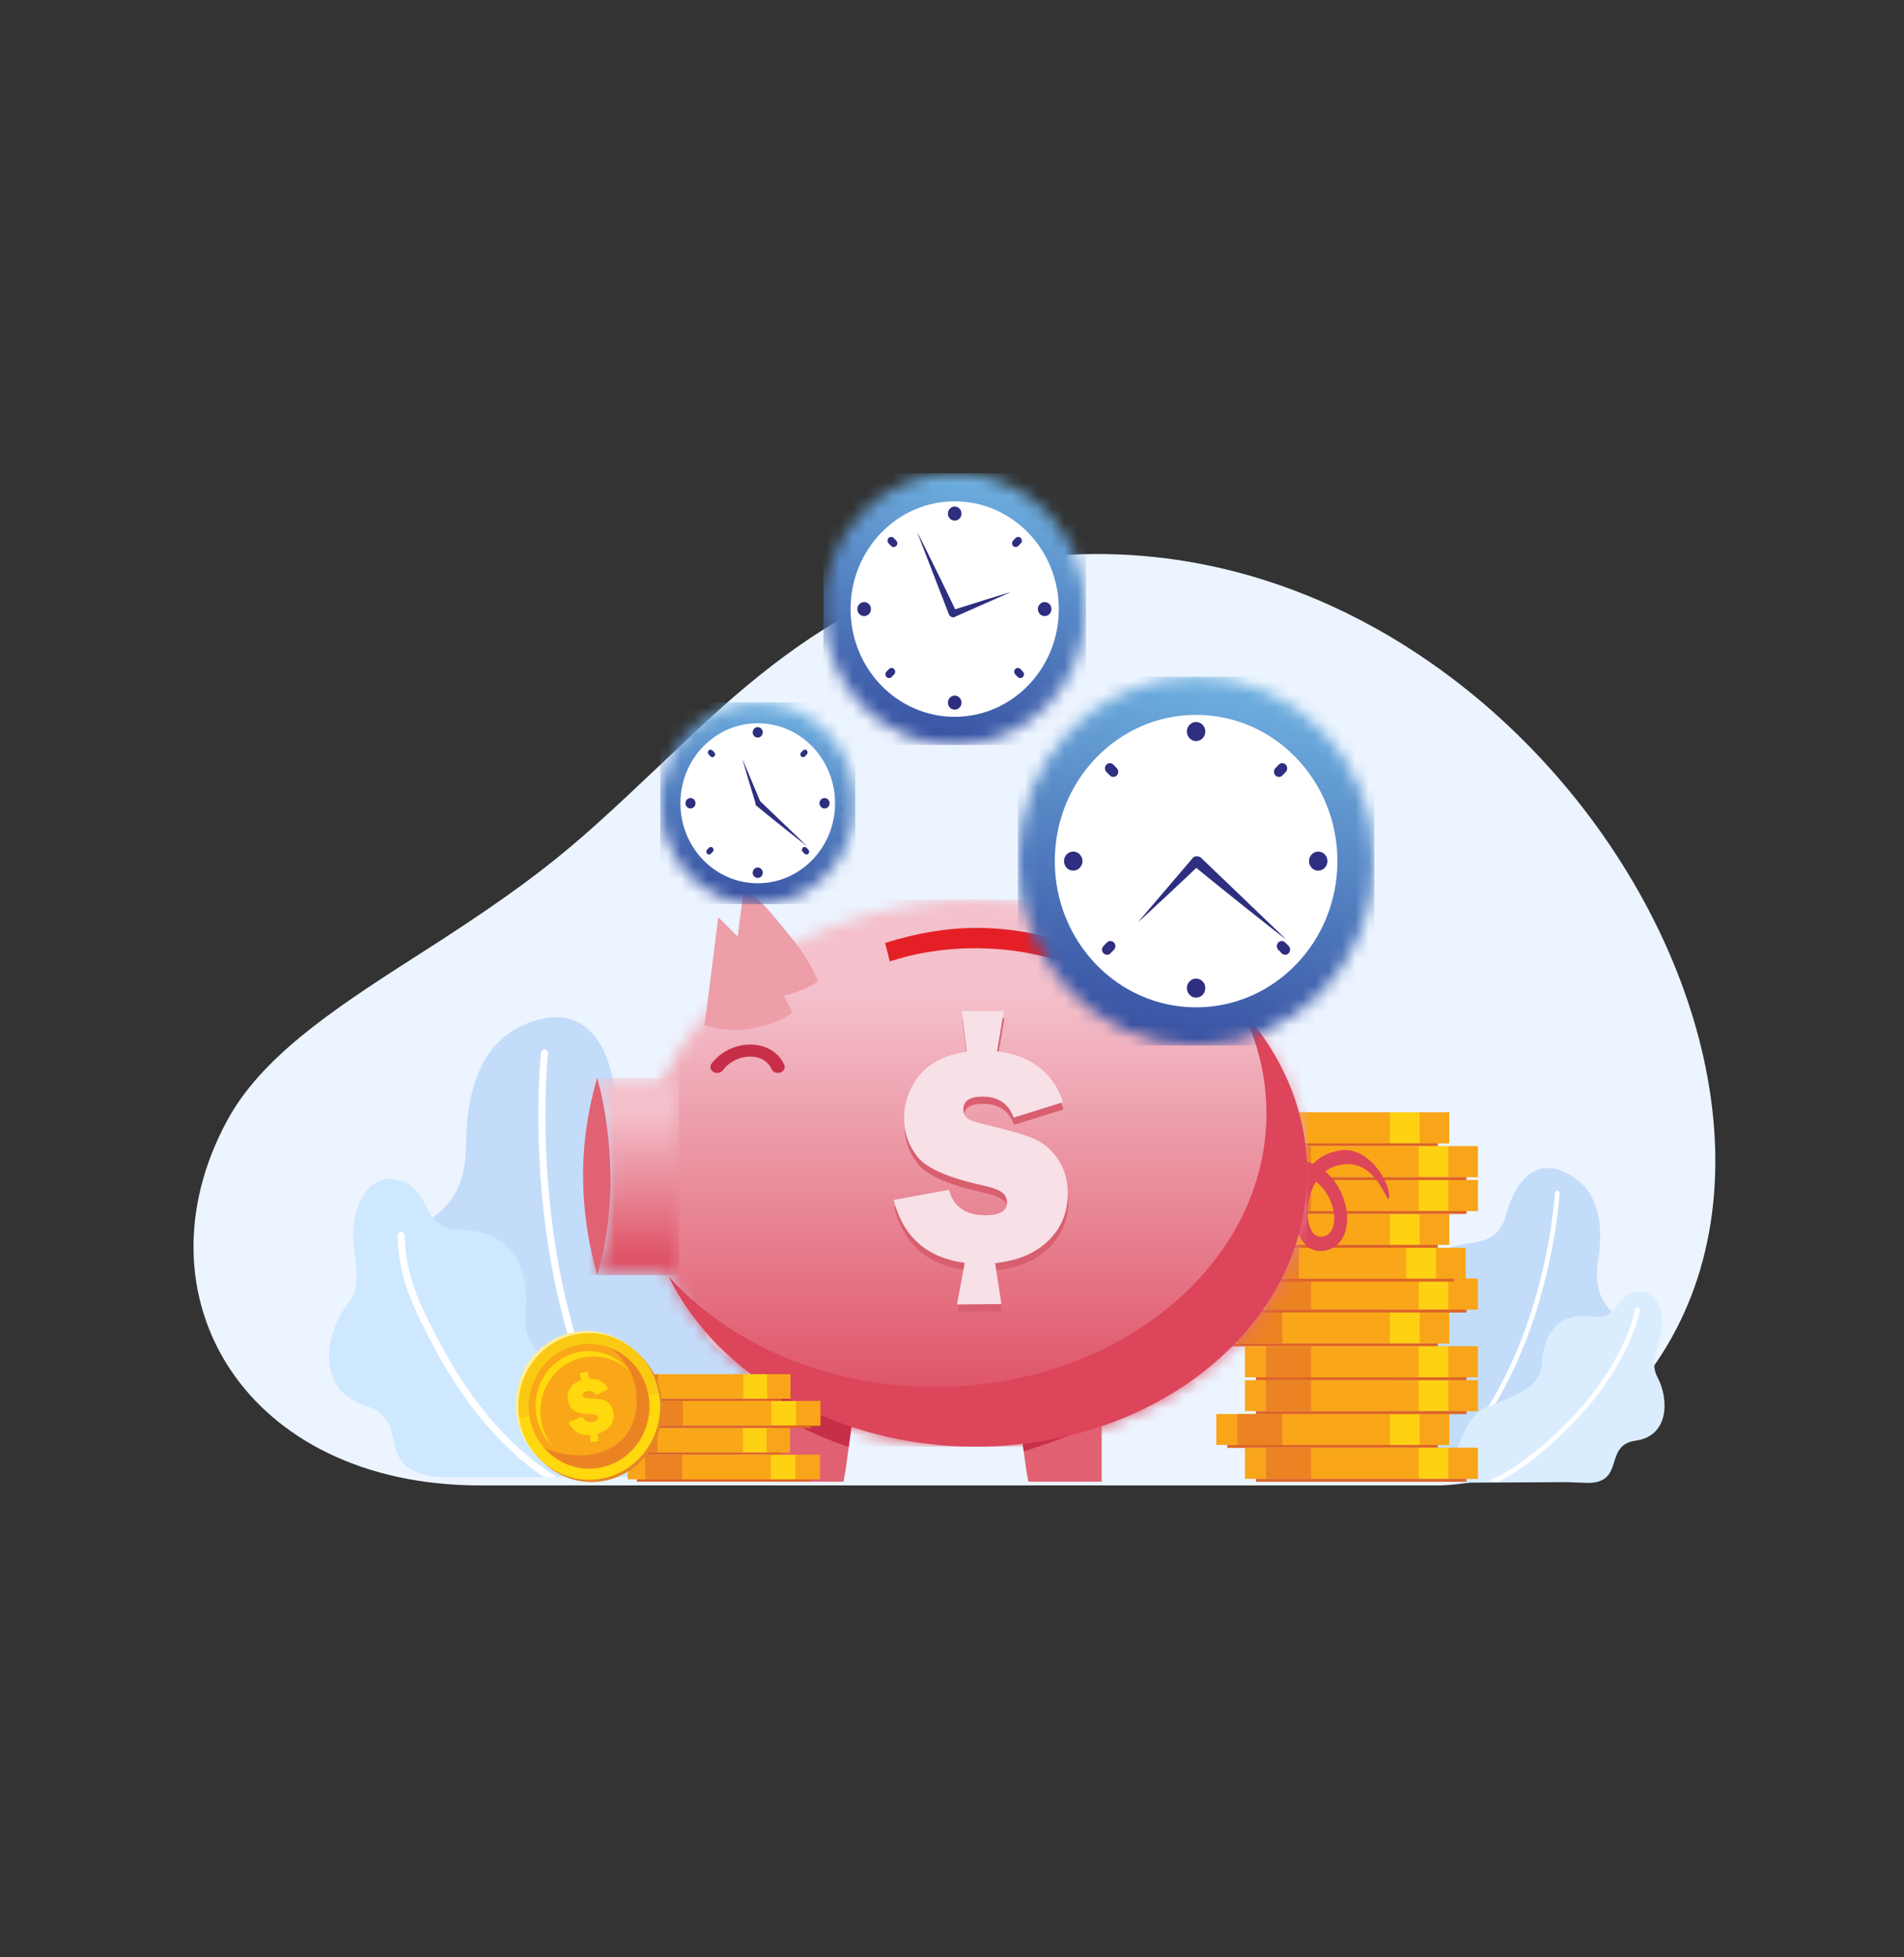 <svg width="144" height="148" viewBox="0 0 144 148" fill="none" xmlns="http://www.w3.org/2000/svg">
<rect x="0" y="0" width="144" height="148" fill="#333333" stroke="none"/>
<path fill-rule="evenodd" clip-rule="evenodd" d="M68.784 44.371C62.954 46.421 57.412 50.808 53.047 54.899C43.956 63.418 42.6 65.209 31.385 72.361C24.849 76.529 19.696 80.054 17.157 84.769C10.024 98.013 18.52 112.318 36.321 112.318H108.684C108.684 112.318 117.196 112.5 123.407 105.421C144.461 81.428 109.542 30.045 68.784 44.371Z" fill="#ECF4FF"/>
<path d="M106.55 109.505C106.55 109.505 103.627 107.456 104.477 105.229C105.327 103.001 107.865 103.698 107.816 101.814C107.767 99.928 106.543 96.79 108.529 95.014C110.514 93.237 113.047 94.958 113.918 91.814C114.619 89.28 116.074 87.654 118.221 88.584C120.209 89.445 121.478 91.374 120.868 95.323C120.218 99.527 123.271 98.851 122.797 101.949C122.32 105.07 119.921 104.647 118.641 106.571C118.037 107.48 118.619 111.151 115.133 111.018L106.55 109.505Z" fill="#C3DCFA"/>
<path d="M117.599 90.203C117.598 90.203 117.595 90.275 117.585 90.414C117.552 90.834 117.46 91.853 117.229 93.257C116.554 97.362 114.694 104.749 109.758 110.038C109.75 110.048 109.742 110.057 109.736 110.068L110.15 110.141C115.061 104.771 116.9 97.42 117.576 93.317C117.886 91.429 117.95 90.228 117.95 90.222C117.955 90.122 117.881 90.037 117.784 90.031C117.687 90.025 117.605 90.102 117.599 90.203Z" fill="white"/>
<path fill-rule="evenodd" clip-rule="evenodd" d="M109.588 112.115C109.588 112.115 110.329 107.237 112.39 106.407C114.451 105.576 116.51 105.009 116.61 103.103C116.711 101.196 117.584 99.08 120.587 99.567C122.444 99.867 122.081 97.724 124.029 97.653C125.213 97.61 125.765 98.978 125.711 100.217C125.65 101.628 124.671 102.852 125.352 104.13C126.237 105.786 126.247 108.586 123.701 108.933C121.154 109.281 123.082 112.346 119.731 112.115L118.556 112.069L109.588 112.115Z" fill="#DAEDFF"/>
<path d="M123.681 98.985C123.319 100.79 122.115 103.238 120.377 105.468C118.64 107.701 115.193 110.906 112.715 111.895C112.678 111.91 112.648 111.936 112.63 111.967L113.223 112.072C115.63 111.003 118.972 107.852 120.65 105.696C122.417 103.425 123.641 100.95 124.025 99.06C124.043 98.962 123.983 98.865 123.888 98.845C123.842 98.835 123.795 98.845 123.756 98.871C123.718 98.897 123.691 98.938 123.681 98.985Z" fill="white"/>
<path d="M53.308 111.683C53.308 111.683 58.222 109.37 57.492 105.79C56.763 102.207 52.767 102.585 53.308 99.756C53.848 96.928 56.472 92.525 53.92 89.32C51.369 86.115 47.126 88.037 46.594 83.066C46.165 79.062 44.376 76.225 40.91 77.057C37.701 77.827 35.308 80.396 35.249 86.509C35.185 93.017 30.755 91.188 30.7 95.982C30.644 100.812 34.362 100.812 35.815 104.051C36.501 105.581 34.712 110.959 39.998 111.683H53.308Z" fill="#C3DCFA"/>
<path d="M41.448 79.661C41.448 79.662 41.435 79.77 41.416 79.984C41.361 80.624 41.248 82.185 41.248 84.362C41.246 90.728 42.218 102.354 48.343 111.635C48.353 111.65 48.362 111.668 48.369 111.684H47.727C41.659 102.288 40.714 90.723 40.711 84.362C40.711 81.434 40.913 79.607 40.914 79.598C40.931 79.445 41.063 79.337 41.211 79.353C41.282 79.362 41.347 79.399 41.391 79.457C41.435 79.514 41.456 79.588 41.448 79.661Z" fill="white"/>
<path fill-rule="evenodd" clip-rule="evenodd" d="M47.403 111.683C47.403 111.683 48.176 107.263 45.275 105.464C42.376 103.664 39.413 102.264 39.736 99.364C40.057 96.464 39.266 93.041 34.619 92.977C31.747 92.938 32.826 89.805 29.907 89.181C28.133 88.801 26.963 90.717 26.737 92.597C26.479 94.74 27.651 96.845 26.306 98.591C24.561 100.852 23.853 105.067 27.603 106.267C31.353 107.467 28.011 111.139 33.118 111.683H47.403V111.683Z" fill="#CEE8FF"/>
<path d="M30.599 93.417C30.697 96.232 31.408 98.106 33.474 101.928C35.537 105.756 38.458 109.403 41.947 111.553C41.998 111.584 42.036 111.631 42.058 111.684H41.136C37.775 109.434 34.999 105.894 33.007 102.2C30.909 98.309 30.171 96.389 30.064 93.438C30.061 93.364 30.087 93.292 30.136 93.238C30.184 93.184 30.252 93.152 30.323 93.15C30.394 93.147 30.463 93.174 30.514 93.224C30.566 93.274 30.596 93.344 30.599 93.417Z" fill="white"/>
<path fill-rule="evenodd" clip-rule="evenodd" d="M91.987 106.92H109.6V109.257H91.987V106.92Z" fill="#F9A51A"/>
<path fill-rule="evenodd" clip-rule="evenodd" d="M107.368 106.92H109.6V109.257H107.368V106.92Z" fill="#F9A51A"/>
<path fill-rule="evenodd" clip-rule="evenodd" d="M105.11 106.92H107.369V109.257H105.11V106.92Z" fill="#FFD113"/>
<path fill-rule="evenodd" clip-rule="evenodd" d="M96.989 106.92H105.11V109.257H96.989V106.92Z" fill="#F9A719"/>
<path fill-rule="evenodd" clip-rule="evenodd" d="M93.574 106.92H96.989V109.257H93.574V106.92Z" fill="#EB8323"/>
<path fill-rule="evenodd" clip-rule="evenodd" d="M92.822 109.257H108.74V109.48H92.822V109.257Z" fill="#DE6426"/>
<path fill-rule="evenodd" clip-rule="evenodd" d="M94.156 109.48H111.769V111.817H94.156V109.48Z" fill="#F9A51A"/>
<path fill-rule="evenodd" clip-rule="evenodd" d="M109.536 109.48H111.769V111.817H109.536V109.48Z" fill="#F9A51A"/>
<path fill-rule="evenodd" clip-rule="evenodd" d="M107.278 109.48H109.536V111.817H107.278V109.48Z" fill="#FFD113"/>
<path fill-rule="evenodd" clip-rule="evenodd" d="M99.158 109.48H107.279V111.817H99.158V109.48Z" fill="#F9A719"/>
<path fill-rule="evenodd" clip-rule="evenodd" d="M95.742 109.48H99.157V111.817H95.742V109.48Z" fill="#EB8323"/>
<path fill-rule="evenodd" clip-rule="evenodd" d="M94.99 111.817H110.908V112.039H94.99V111.817Z" fill="#DE6426"/>
<path fill-rule="evenodd" clip-rule="evenodd" d="M94.156 104.362H111.769V106.698H94.156V104.362Z" fill="#F9A51A"/>
<path fill-rule="evenodd" clip-rule="evenodd" d="M109.536 104.362H111.769V106.698H109.536V104.362Z" fill="#F9A51A"/>
<path fill-rule="evenodd" clip-rule="evenodd" d="M107.278 104.362H109.536V106.698H107.278V104.362Z" fill="#FFD113"/>
<path fill-rule="evenodd" clip-rule="evenodd" d="M99.158 104.362H107.279V106.698H99.158V104.362Z" fill="#F9A719"/>
<path fill-rule="evenodd" clip-rule="evenodd" d="M95.742 104.362H99.157V106.698H95.742V104.362Z" fill="#EB8323"/>
<path fill-rule="evenodd" clip-rule="evenodd" d="M94.99 106.698H110.908V106.921H94.99V106.698Z" fill="#DE6426"/>
<path fill-rule="evenodd" clip-rule="evenodd" d="M91.987 99.243H109.6V101.579H91.987V99.243Z" fill="#F9A51A"/>
<path fill-rule="evenodd" clip-rule="evenodd" d="M107.368 99.243H109.6V101.579H107.368V99.243Z" fill="#F9A51A"/>
<path fill-rule="evenodd" clip-rule="evenodd" d="M105.11 99.243H107.369V101.579H105.11V99.243Z" fill="#FFD113"/>
<path fill-rule="evenodd" clip-rule="evenodd" d="M96.989 99.243H105.11V101.579H96.989V99.243Z" fill="#F9A719"/>
<path fill-rule="evenodd" clip-rule="evenodd" d="M93.574 99.243H96.989V101.579H93.574V99.243Z" fill="#EB8323"/>
<path fill-rule="evenodd" clip-rule="evenodd" d="M92.822 101.579H108.74V101.802H92.822V101.579Z" fill="#DE6426"/>
<path fill-rule="evenodd" clip-rule="evenodd" d="M94.156 101.802H111.769V104.14H94.156V101.802Z" fill="#F9A51A"/>
<path fill-rule="evenodd" clip-rule="evenodd" d="M109.536 101.802H111.769V104.14H109.536V101.802Z" fill="#F9A51A"/>
<path fill-rule="evenodd" clip-rule="evenodd" d="M107.278 101.802H109.536V104.14H107.278V101.802Z" fill="#FFD113"/>
<path fill-rule="evenodd" clip-rule="evenodd" d="M99.158 101.802H107.279V104.14H99.158V101.802Z" fill="#F9A719"/>
<path fill-rule="evenodd" clip-rule="evenodd" d="M95.742 101.802H99.157V104.14H95.742V101.802Z" fill="#EB8323"/>
<path fill-rule="evenodd" clip-rule="evenodd" d="M94.99 104.14H110.908V104.362H94.99V104.14Z" fill="#DE6426"/>
<path fill-rule="evenodd" clip-rule="evenodd" d="M94.156 96.684H111.769V99.022H94.156V96.684Z" fill="#F9A51A"/>
<path fill-rule="evenodd" clip-rule="evenodd" d="M109.536 96.684H111.769V99.022H109.536V96.684Z" fill="#F9A51A"/>
<path fill-rule="evenodd" clip-rule="evenodd" d="M107.278 96.684H109.536V99.022H107.278V96.684Z" fill="#FFD113"/>
<path fill-rule="evenodd" clip-rule="evenodd" d="M99.158 96.684H107.279V99.022H99.158V96.684Z" fill="#F9A719"/>
<path fill-rule="evenodd" clip-rule="evenodd" d="M95.742 96.684H99.157V99.022H95.742V96.684Z" fill="#EB8323"/>
<path fill-rule="evenodd" clip-rule="evenodd" d="M94.99 99.021H110.908V99.243H94.99V99.021Z" fill="#DE6426"/>
<path fill-rule="evenodd" clip-rule="evenodd" d="M91.987 91.789H109.6V94.124H91.987V91.789Z" fill="#F9A51A"/>
<path fill-rule="evenodd" clip-rule="evenodd" d="M107.368 91.789H109.6V94.124H107.368V91.789Z" fill="#F9A51A"/>
<path fill-rule="evenodd" clip-rule="evenodd" d="M105.11 91.789H107.369V94.124H105.11V91.789Z" fill="#FFD113"/>
<path fill-rule="evenodd" clip-rule="evenodd" d="M96.989 91.789H105.11V94.124H96.989V91.789Z" fill="#F9A719"/>
<path fill-rule="evenodd" clip-rule="evenodd" d="M93.574 91.789H96.989V94.124H93.574V91.789Z" fill="#EB8323"/>
<path fill-rule="evenodd" clip-rule="evenodd" d="M92.822 94.124H108.74V94.348H92.822V94.124Z" fill="#DE6426"/>
<path fill-rule="evenodd" clip-rule="evenodd" d="M93.225 94.348H110.837V96.684H93.225V94.348Z" fill="#F9A51A"/>
<path fill-rule="evenodd" clip-rule="evenodd" d="M108.606 94.348H110.838V96.684H108.606V94.348Z" fill="#F9A51A"/>
<path fill-rule="evenodd" clip-rule="evenodd" d="M106.348 94.348H108.606V96.684H106.348V94.348Z" fill="#FFD113"/>
<path fill-rule="evenodd" clip-rule="evenodd" d="M98.227 94.348H106.348V96.684H98.227V94.348Z" fill="#F9A719"/>
<path fill-rule="evenodd" clip-rule="evenodd" d="M94.812 94.348H98.228V96.684H94.812V94.348Z" fill="#EB8323"/>
<path fill-rule="evenodd" clip-rule="evenodd" d="M94.06 96.684H109.978V96.908H94.06V96.684Z" fill="#DE6426"/>
<path fill-rule="evenodd" clip-rule="evenodd" d="M94.156 89.229H111.769V91.566H94.156V89.229Z" fill="#F9A51A"/>
<path fill-rule="evenodd" clip-rule="evenodd" d="M109.536 89.229H111.769V91.566H109.536V89.229Z" fill="#F9A51A"/>
<path fill-rule="evenodd" clip-rule="evenodd" d="M107.278 89.229H109.536V91.566H107.278V89.229Z" fill="#FFD113"/>
<path fill-rule="evenodd" clip-rule="evenodd" d="M99.158 89.229H107.279V91.566H99.158V89.229Z" fill="#F9A719"/>
<path fill-rule="evenodd" clip-rule="evenodd" d="M95.742 89.229H99.157V91.566H95.742V89.229Z" fill="#EB8323"/>
<path fill-rule="evenodd" clip-rule="evenodd" d="M94.99 91.566H110.908V91.789H94.99V91.566Z" fill="#DE6426"/>
<path fill-rule="evenodd" clip-rule="evenodd" d="M91.987 84.11H109.6V86.447H91.987V84.11Z" fill="#F9A51A"/>
<path fill-rule="evenodd" clip-rule="evenodd" d="M107.368 84.11H109.6V86.447H107.368V84.11Z" fill="#F9A51A"/>
<path fill-rule="evenodd" clip-rule="evenodd" d="M105.11 84.11H107.369V86.447H105.11V84.11Z" fill="#FFD113"/>
<path fill-rule="evenodd" clip-rule="evenodd" d="M96.989 84.11H105.11V86.447H96.989V84.11Z" fill="#F9A719"/>
<path fill-rule="evenodd" clip-rule="evenodd" d="M93.574 84.11H96.989V86.447H93.574V84.11Z" fill="#EB8323"/>
<path fill-rule="evenodd" clip-rule="evenodd" d="M92.822 86.447H108.74V86.67H92.822V86.447Z" fill="#DE6426"/>
<path fill-rule="evenodd" clip-rule="evenodd" d="M94.156 86.67H111.769V89.006H94.156V86.67Z" fill="#F9A51A"/>
<path fill-rule="evenodd" clip-rule="evenodd" d="M109.536 86.67H111.769V89.006H109.536V86.67Z" fill="#F9A51A"/>
<path fill-rule="evenodd" clip-rule="evenodd" d="M107.278 86.67H109.536V89.006H107.278V86.67Z" fill="#FFD113"/>
<path fill-rule="evenodd" clip-rule="evenodd" d="M99.158 86.67H107.279V89.006H99.158V86.67Z" fill="#F9A719"/>
<path fill-rule="evenodd" clip-rule="evenodd" d="M95.742 86.67H99.157V89.006H95.742V86.67Z" fill="#EB8323"/>
<path fill-rule="evenodd" clip-rule="evenodd" d="M94.99 89.006H110.908V89.229H94.99V89.006Z" fill="#DE6426"/>
<path d="M100.556 90.654C100.324 90.155 99.978 89.691 99.532 89.349C99.252 89.793 99.068 90.308 98.972 90.827C98.894 91.256 98.875 91.682 98.914 92.067C98.952 92.437 99.041 92.768 99.177 93.023C99.374 93.389 99.693 93.592 100.122 93.483C100.608 93.36 100.858 92.897 100.899 92.322H100.9C100.936 91.807 100.816 91.212 100.556 90.654ZM94.85 90C94.629 90.169 94.323 90.108 94.168 89.862C94.016 89.617 94.072 89.28 94.294 89.11C96.317 87.568 98.021 87.435 99.304 87.996C99.777 87.522 100.377 87.175 101.109 87.037C103.509 86.394 105.384 89.757 105.021 90.709C104.574 90.175 103.767 87.546 101.276 88.103C100.895 88.173 100.536 88.334 100.226 88.572C100.744 89.005 101.147 89.564 101.426 90.162C101.768 90.896 101.924 91.697 101.873 92.405V92.407H101.875C101.802 93.444 101.308 94.29 100.341 94.534C99.425 94.765 98.748 94.34 98.336 93.571C98.127 93.183 97.995 92.706 97.943 92.188C97.892 91.687 97.913 91.144 98.011 90.611C98.12 90.014 98.326 89.419 98.628 88.889C97.653 88.605 96.382 88.832 94.85 90Z" fill="#DC455A"/>
<mask id="mask0_1_367" style="mask-type:luminance" maskUnits="userSpaceOnUse" x="48" y="68" width="51" height="42">
<path d="M65.267 108.164C64.416 107.91 63.577 107.616 62.752 107.283C55.237 104.241 49.838 98.188 48.864 91.032C48.76 90.266 48.704 89.489 48.704 88.7C48.704 82.141 52.406 76.295 58.179 72.505C59.538 71.613 61.013 70.835 62.581 70.188C64.668 69.327 66.92 68.698 69.289 68.345C70.747 68.127 72.249 68.013 73.783 68.013C75.861 68.013 77.879 68.223 79.81 68.615C83.299 69.326 86.5 70.637 89.243 72.41C89.646 72.671 90.039 72.943 90.422 73.223C90.953 73.613 91.465 74.019 91.954 74.443C92.546 74.956 93.106 75.495 93.632 76.056C93.922 76.365 94.201 76.682 94.47 77.005C94.585 77.144 94.699 77.284 94.811 77.425C94.85 77.475 94.89 77.524 94.928 77.574C95.118 77.818 95.301 78.067 95.478 78.319C95.576 78.458 95.671 78.599 95.766 78.74C95.891 78.927 96.014 79.117 96.133 79.309C96.24 79.483 96.345 79.66 96.448 79.837C96.556 80.025 96.66 80.215 96.761 80.407C96.828 80.533 96.894 80.659 96.957 80.786L96.971 80.812V80.813C97.047 80.966 97.122 81.119 97.193 81.273V81.274C97.312 81.529 97.426 81.786 97.533 82.046V82.047C97.573 82.145 97.612 82.245 97.651 82.345V82.346C97.773 82.658 97.887 82.975 97.991 83.293L98.004 83.333V83.334C98.03 83.415 98.056 83.496 98.082 83.576V83.577C98.137 83.757 98.189 83.937 98.238 84.118V84.12H98.239C98.306 84.362 98.366 84.606 98.422 84.851C98.445 84.949 98.466 85.049 98.487 85.148V85.15C98.51 85.258 98.532 85.365 98.553 85.474V85.475C98.586 85.65 98.617 85.825 98.645 86.002V86.004L98.657 86.082V86.085C98.662 86.116 98.666 86.147 98.67 86.177V86.18H98.671L98.683 86.272V86.275H98.684C98.703 86.406 98.721 86.537 98.737 86.668C98.742 86.708 98.745 86.749 98.75 86.79C98.754 86.83 98.758 86.871 98.763 86.911V86.912C98.768 86.952 98.773 86.993 98.776 87.033V87.034C98.786 87.136 98.794 87.24 98.802 87.344V87.345C98.812 87.469 98.821 87.593 98.828 87.718V87.725C98.833 87.817 98.838 87.909 98.841 88.002V88.01C98.848 88.182 98.852 88.355 98.853 88.529V88.552C98.854 88.602 98.856 88.65 98.856 88.7C98.856 88.746 98.854 88.791 98.854 88.837H98.853V88.871C98.852 89.045 98.848 89.219 98.841 89.393V89.397C98.838 89.49 98.833 89.584 98.828 89.678V89.682L98.816 89.881V89.886C98.794 90.207 98.763 90.526 98.724 90.843V90.846L98.711 90.938V90.94L98.699 91.033V91.035L98.686 91.128V91.129L98.673 91.223V91.224L98.661 91.318V91.319C98.645 91.423 98.626 91.526 98.609 91.629V91.63C98.595 91.707 98.583 91.784 98.569 91.86V91.861C98.549 91.97 98.526 92.078 98.504 92.186V92.188C98.412 92.635 98.303 93.077 98.177 93.514C98.16 93.573 98.142 93.632 98.125 93.69V93.691C98.099 93.776 98.073 93.862 98.046 93.948V93.949C98.042 93.962 98.038 93.975 98.033 93.989C97.987 94.134 97.939 94.279 97.889 94.422C97.876 94.459 97.863 94.495 97.85 94.531V94.532C97.838 94.568 97.824 94.604 97.812 94.64V94.641C97.777 94.736 97.743 94.831 97.707 94.925V94.925C97.661 95.047 97.613 95.169 97.563 95.291V95.292C97.504 95.437 97.443 95.581 97.38 95.725L97.314 95.874C97.147 96.245 96.968 96.611 96.777 96.971C96.688 97.139 96.596 97.306 96.502 97.473C96.396 97.659 96.288 97.844 96.175 98.028C96.136 98.092 96.097 98.154 96.057 98.218C96.049 98.232 96.039 98.245 96.031 98.259V98.26C95.703 98.779 95.348 99.285 94.97 99.777C94.854 99.928 94.737 100.077 94.616 100.224C94.472 100.402 94.323 100.578 94.171 100.752C93.882 101.085 93.579 101.41 93.267 101.728C92.59 102.415 91.873 103.058 91.119 103.653C86.615 107.208 80.51 109.39 73.786 109.39C70.793 109.388 67.926 108.955 65.267 108.164Z" fill="white"/>
</mask>
<g mask="url(#mask0_1_367)">
<path d="M48.704 68.013H98.861V109.389H48.704V68.013Z" fill="url(#paint0_linear_1_367)"/>
</g>
<path fill-rule="evenodd" clip-rule="evenodd" d="M81.055 71.373C76.017 69.73 71.671 69.815 66.946 71.299L67.294 72.688C67.477 72.638 68.528 72.331 68.714 72.287C72.13 71.47 75.803 71.501 79.205 72.383C79.333 72.416 80.577 72.727 80.704 72.764L81.055 71.373Z" fill="#E41F26"/>
<path fill-rule="evenodd" clip-rule="evenodd" d="M83.318 112.033V103.233L82.869 103.998C81.356 105.116 79.337 106.381 77.085 107.21L77.595 111.011L77.776 112.034H83.318V112.033Z" fill="#E16071"/>
<path fill-rule="evenodd" clip-rule="evenodd" d="M83.318 107.46V103.763C83.178 103.828 83.036 103.893 82.894 103.955L82.869 103.998C81.356 105.116 79.337 106.381 77.085 107.21L77.425 109.751C79.568 109.035 81.486 108.399 83.318 107.46Z" fill="#C72F49"/>
<path fill-rule="evenodd" clip-rule="evenodd" d="M55.094 70.117L55.096 70.118C55.253 70.276 55.428 70.457 55.617 70.654C55.887 70.774 58.715 74.246 58.675 74.343C58.689 74.349 59.386 75.418 59.37 75.456C59.382 75.461 59.446 75.586 59.457 75.607L59.456 75.609L59.459 75.61C59.539 75.758 59.614 75.906 59.684 76.052L59.683 76.055L59.686 76.055L59.704 76.094L59.701 76.101L59.708 76.104C59.76 76.216 59.81 76.327 59.855 76.438C59.877 76.49 59.897 76.542 59.917 76.594C59.917 76.594 59.28 77.05 58.232 77.417H58.231C58.135 77.451 58.035 77.484 57.931 77.515H57.931V77.516C57.862 77.537 57.792 77.557 57.722 77.577L57.719 77.576L57.718 77.578C57.612 77.608 57.502 77.636 57.39 77.663L57.387 77.662L57.386 77.663C57.133 77.723 56.866 77.773 56.586 77.81L56.583 77.809L56.582 77.811C56.468 77.825 56.352 77.838 56.233 77.848H56.232L56.158 77.854L56.156 77.853L56.155 77.855L56.082 77.86L56.078 77.859V77.86L56.004 77.865L56.002 77.864V77.865C55.866 77.871 55.73 77.875 55.589 77.875L55.589 77.874L55.588 77.875C54.807 77.874 54.031 77.749 53.288 77.502L54.322 69.366L54.323 69.365L54.324 69.366L54.324 69.368C54.356 69.393 54.651 69.669 55.094 70.117Z" fill="#ED9EA9"/>
<path fill-rule="evenodd" clip-rule="evenodd" d="M58.25 112.033V103.233L58.7 103.998C60.213 105.116 62.232 106.381 64.484 107.21L63.974 111.011L63.794 112.034H58.25V112.033Z" fill="#E16071"/>
<path fill-rule="evenodd" clip-rule="evenodd" d="M58.25 106.59V103.763C58.39 103.828 58.531 103.893 58.675 103.955L58.699 103.998C60.212 105.116 62.231 106.381 64.483 107.21L64.189 109.41C62.047 108.694 60.05 107.741 58.25 106.59Z" fill="#C72F49"/>
<path fill-rule="evenodd" clip-rule="evenodd" d="M57.051 67.728L57.052 67.729C57.209 67.888 57.385 68.068 57.574 68.265C57.845 68.385 60.672 71.858 60.632 71.954C60.645 71.96 61.342 73.029 61.327 73.067C61.338 73.072 61.403 73.197 61.414 73.218L61.413 73.221L61.416 73.222C61.495 73.37 61.571 73.518 61.64 73.664L61.639 73.667L61.642 73.667L61.66 73.706L61.657 73.713L61.665 73.716C61.717 73.829 61.766 73.94 61.812 74.05C61.834 74.102 61.854 74.154 61.873 74.206C61.873 74.206 61.238 74.662 60.188 75.029H60.188C60.092 75.063 59.992 75.096 59.888 75.127H59.887V75.128C59.819 75.149 59.749 75.169 59.678 75.189L59.676 75.188L59.675 75.19C59.569 75.22 59.459 75.248 59.347 75.275L59.343 75.274L59.343 75.275C59.089 75.335 58.823 75.385 58.542 75.422L58.54 75.421L58.539 75.422C58.425 75.437 58.308 75.45 58.19 75.46H58.189L58.115 75.465L58.112 75.464L58.111 75.465L58.038 75.47L58.035 75.469L58.034 75.47L57.961 75.474L57.958 75.473L57.958 75.474C57.823 75.481 57.686 75.484 57.546 75.484L57.544 75.484V75.484C57.484 75.484 57.423 75.484 57.362 75.482C56.697 75.465 55.985 75.356 55.244 75.113L56.279 66.976V66.975L56.28 66.976L56.281 66.979C56.312 67.004 56.607 67.28 57.051 67.728Z" fill="#ED9EA9"/>
<mask id="mask1_1_367" style="mask-type:luminance" maskUnits="userSpaceOnUse" x="44" y="81" width="8" height="16">
<path d="M44.035 88.414C44.033 88.569 44.031 88.723 44.031 88.878C44.03 88.723 44.032 88.569 44.035 88.414ZM44.054 87.793C44.051 87.848 44.05 87.904 44.047 87.96C44.05 87.904 44.051 87.848 44.054 87.793ZM44.066 87.536L44.056 87.745C44.059 87.675 44.062 87.606 44.066 87.536ZM44.081 87.278C44.077 87.346 44.072 87.414 44.069 87.482C44.073 87.413 44.077 87.346 44.081 87.278ZM44.09 87.133C44.088 87.175 44.084 87.216 44.082 87.257C44.085 87.216 44.088 87.175 44.09 87.133ZM44.131 86.611C44.124 86.704 44.115 86.795 44.109 86.887C44.115 86.795 44.123 86.703 44.131 86.611ZM44.147 86.438C44.145 86.468 44.142 86.497 44.139 86.526C44.142 86.496 44.145 86.467 44.147 86.438ZM44.161 86.302L44.148 86.436L44.161 86.302ZM44.173 86.184L44.161 86.301L44.173 86.184ZM44.213 85.828C44.203 85.909 44.194 85.991 44.185 86.072C44.194 85.991 44.204 85.909 44.213 85.828ZM44.222 85.756L44.214 85.826L44.222 85.756ZM44.252 85.516C44.245 85.571 44.238 85.626 44.231 85.681C44.238 85.626 44.245 85.571 44.252 85.516ZM44.264 85.421L44.252 85.512L44.264 85.421ZM44.278 85.326L44.266 85.413L44.278 85.326ZM44.291 85.231L44.279 85.317L44.291 85.231ZM44.305 85.136L44.292 85.224L44.305 85.136ZM44.318 85.045L44.306 85.133L44.318 85.045ZM44.331 84.961L44.322 85.016L44.331 84.961ZM44.363 84.76C44.352 84.827 44.342 84.893 44.332 84.96C44.342 84.894 44.352 84.827 44.363 84.76ZM44.402 84.523L44.369 84.724L44.402 84.523ZM44.444 84.286L44.414 84.452L44.444 84.286ZM44.497 84L44.46 84.194L44.497 84ZM44.543 83.764L44.506 83.951L44.543 83.764ZM44.593 83.524L44.552 83.72C44.566 83.654 44.579 83.589 44.593 83.524ZM44.643 83.289C44.626 83.367 44.609 83.443 44.593 83.521C44.609 83.443 44.626 83.366 44.643 83.289ZM44.686 83.099L44.645 83.287L44.686 83.099ZM44.73 82.91L44.69 83.082L44.73 82.91ZM44.774 82.719L44.735 82.883L44.774 82.719ZM44.821 82.529L44.781 82.693L44.821 82.529ZM44.858 82.387L44.827 82.507L44.858 82.387ZM44.907 82.197L44.874 82.326L44.907 82.197ZM44.958 82.008L44.919 82.152L44.958 82.008ZM45.01 81.818L44.965 81.981L45.01 81.818ZM45.098 96.418H51.363V81.508H45.098C45.098 81.508 47.353 88.864 45.098 96.418Z" fill="white"/>
</mask>
<g mask="url(#mask1_1_367)">
<path d="M44.03 81.508H51.363V96.418H44.03V81.508Z" fill="url(#paint1_linear_1_367)"/>
</g>
<path fill-rule="evenodd" clip-rule="evenodd" d="M93.935 76.386C97.03 79.827 98.861 84.087 98.861 88.7C98.861 100.125 87.632 109.388 73.783 109.388C63.279 109.388 54.284 104.059 50.551 96.5C55.12 101.581 62.446 104.875 70.703 104.875C84.553 104.875 95.781 95.612 95.781 84.187C95.782 81.427 95.125 78.794 93.935 76.386Z" fill="#DC455A"/>
<path d="M54.671 80.925C54.515 81.135 54.196 81.192 53.958 81.053C53.722 80.915 53.657 80.634 53.814 80.425C54.266 79.826 54.879 79.412 55.534 79.186C56.002 79.025 56.491 78.959 56.96 78.989C57.442 79.021 57.904 79.153 58.3 79.386L58.324 79.402C58.749 79.658 59.096 80.027 59.311 80.51C59.414 80.744 59.284 81.007 59.02 81.098C58.755 81.189 58.456 81.073 58.354 80.841C58.218 80.537 58.005 80.307 57.747 80.152L57.733 80.144C57.486 79.998 57.195 79.916 56.888 79.896C56.568 79.875 56.231 79.92 55.908 80.031C55.44 80.192 54.999 80.491 54.671 80.925Z" fill="#C72F49"/>
<path fill-rule="evenodd" clip-rule="evenodd" d="M45.9 93.046C46.783 86.888 45.203 81.627 45.166 81.508L45.078 81.815C45.077 81.815 45.077 81.816 45.078 81.817L45.033 81.981C45.029 81.989 45.028 81.998 45.026 82.007L44.986 82.151L44.974 82.197L44.941 82.326C44.935 82.346 44.929 82.366 44.925 82.386L44.895 82.507C44.891 82.514 44.89 82.521 44.889 82.529L44.849 82.693C44.847 82.701 44.845 82.71 44.843 82.72L44.804 82.883C44.8 82.892 44.799 82.901 44.798 82.91L44.758 83.082C44.756 83.088 44.754 83.093 44.753 83.1L44.712 83.287C44.711 83.287 44.711 83.288 44.711 83.29L44.62 83.721C44.601 83.814 44.582 83.908 44.565 84.002L44.529 84.195C44.523 84.226 44.517 84.256 44.512 84.287L44.482 84.453L44.47 84.524L44.436 84.726C44.434 84.738 44.432 84.749 44.431 84.761L44.391 85.017C44.354 85.263 44.32 85.51 44.29 85.757L44.252 86.072C44.248 86.11 44.245 86.147 44.241 86.184L44.207 86.526C44.204 86.555 44.202 86.583 44.2 86.611L44.161 87.094C44.13 87.534 44.111 87.974 44.103 88.414L44.099 88.902C44.099 91.395 44.458 93.903 45.167 96.419C45.505 95.282 45.742 94.15 45.9 93.046Z" fill="#E16273"/>
<path fill-rule="evenodd" clip-rule="evenodd" d="M73.15 80.065L72.773 76.996L75.96 76.993L75.446 80.037C78.012 80.358 79.678 81.642 80.443 83.882L76.695 85.054C76.322 84.006 75.55 83.475 74.377 83.464C73.393 83.455 72.896 83.778 72.89 84.435C72.888 84.674 72.972 84.878 73.137 85.048C73.302 85.218 73.76 85.391 74.516 85.571C76.239 85.971 77.473 86.328 78.219 86.644C78.965 86.962 79.583 87.491 80.073 88.232C80.563 88.974 80.803 89.845 80.793 90.851C80.781 92.258 80.285 93.432 79.311 94.374C78.334 95.316 76.997 95.876 75.299 96.057L75.773 99.152L72.414 99.18L73.002 96.035C70.132 95.652 68.339 94.063 67.624 91.277L71.807 90.513C72.154 91.781 73.048 92.421 74.493 92.436C75.62 92.447 76.189 92.133 76.196 91.492C76.199 91.155 76.071 90.888 75.808 90.701C75.548 90.508 75.083 90.339 74.416 90.189C71.795 89.616 70.137 88.896 69.441 88.034C68.745 87.172 68.404 86.183 68.413 85.076C68.425 83.85 68.821 82.768 69.6 81.823C70.382 80.885 71.565 80.298 73.15 80.065Z" fill="#D85F6F"/>
<path fill-rule="evenodd" clip-rule="evenodd" d="M73.113 79.519L72.736 76.449L75.923 76.446L75.409 79.491C77.975 79.811 79.641 81.095 80.406 83.335L76.658 84.507C76.285 83.459 75.513 82.929 74.34 82.917C73.356 82.908 72.86 83.232 72.853 83.888C72.851 84.128 72.935 84.331 73.1 84.501C73.265 84.672 73.723 84.844 74.479 85.024C76.201 85.425 77.436 85.782 78.182 86.097C78.928 86.415 79.545 86.944 80.035 87.686C80.526 88.427 80.766 89.298 80.756 90.304C80.743 91.711 80.248 92.885 79.274 93.827C78.297 94.769 76.96 95.329 75.261 95.51L75.737 98.605L72.376 98.634L72.965 95.488C70.095 95.106 68.302 93.516 67.586 90.73L71.77 89.968C72.117 91.235 73.011 91.875 74.456 91.889C75.583 91.9 76.152 91.586 76.159 90.946C76.162 90.609 76.034 90.343 75.772 90.155C75.512 89.962 75.046 89.793 74.38 89.644C71.759 89.07 70.1 88.35 69.404 87.488C68.709 86.626 68.368 85.637 68.377 84.53C68.389 83.304 68.785 82.222 69.564 81.277C70.344 80.338 71.526 79.751 73.113 79.519Z" fill="#F8E0E7"/>
<path fill-rule="evenodd" clip-rule="evenodd" d="M101.712 64.945L97.502 67.279L98.035 68.31L102.247 65.975L101.712 64.945Z" fill="#2E2F80"/>
<path fill-rule="evenodd" clip-rule="evenodd" d="M99.716 61.169L95.57 63.468C95.19 63.678 95.045 64.172 95.249 64.564L96.474 66.929C96.677 67.322 97.155 67.471 97.536 67.261L101.681 64.962C102.061 64.752 102.206 64.258 102.002 63.865L100.776 61.5C100.573 61.108 100.096 60.959 99.716 61.169Z" fill="#52A2D9"/>
<mask id="mask2_1_367" style="mask-type:luminance" maskUnits="userSpaceOnUse" x="76" y="51" width="28" height="29">
<path d="M90.461 51.17C97.906 51.17 103.939 57.412 103.939 65.111C103.939 72.811 97.906 79.052 90.461 79.052C83.019 79.052 76.985 72.811 76.985 65.111C76.985 57.412 83.019 51.17 90.461 51.17Z" fill="white"/>
</mask>
<g mask="url(#mask2_1_367)">
<path d="M76.985 51.17H103.938V79.052H76.985V51.17Z" fill="url(#paint2_linear_1_367)"/>
</g>
<path fill-rule="evenodd" clip-rule="evenodd" d="M90.461 54.054C96.365 54.054 101.149 59.004 101.149 65.111C101.149 71.218 96.365 76.168 90.461 76.168C84.559 76.168 79.774 71.218 79.774 65.111C79.773 59.004 84.559 54.054 90.461 54.054Z" fill="white"/>
<path fill-rule="evenodd" clip-rule="evenodd" d="M81.168 64.39C81.553 64.39 81.866 64.713 81.866 65.11C81.866 65.508 81.553 65.831 81.168 65.831C80.782 65.831 80.47 65.508 80.47 65.11C80.471 64.713 80.783 64.39 81.168 64.39ZM99.696 64.39C100.081 64.39 100.394 64.713 100.394 65.11C100.394 65.508 100.081 65.831 99.696 65.831C99.312 65.831 99 65.508 99 65.11C99.001 64.713 99.312 64.39 99.696 64.39ZM90.461 73.992C90.847 73.992 91.158 74.315 91.158 74.713C91.158 75.111 90.846 75.434 90.461 75.434C90.078 75.434 89.765 75.111 89.765 74.713C89.765 74.315 90.078 73.992 90.461 73.992ZM90.461 54.593C90.847 54.593 91.158 54.916 91.158 55.314C91.158 55.712 90.846 56.035 90.461 56.035C90.078 56.035 89.765 55.712 89.765 55.314C89.765 54.915 90.078 54.593 90.461 54.593ZM84.245 71.267C84.279 71.303 84.307 71.346 84.326 71.393C84.345 71.44 84.355 71.49 84.355 71.541C84.355 71.592 84.345 71.643 84.326 71.69C84.307 71.737 84.279 71.78 84.245 71.816L83.991 72.079C83.844 72.23 83.605 72.23 83.46 72.079C83.313 71.928 83.313 71.682 83.46 71.531L83.714 71.267C83.859 71.117 84.099 71.117 84.245 71.267ZM97.245 57.819C97.391 57.97 97.391 58.217 97.245 58.368L96.989 58.632C96.844 58.782 96.604 58.782 96.459 58.632C96.314 58.481 96.314 58.234 96.459 58.083L96.715 57.819C96.86 57.668 97.1 57.668 97.245 57.819ZM96.676 71.267C96.531 71.418 96.531 71.665 96.676 71.816L96.932 72.079C97.079 72.23 97.318 72.23 97.462 72.079C97.609 71.928 97.609 71.682 97.462 71.531L97.207 71.267C97.062 71.117 96.823 71.117 96.676 71.267ZM83.677 57.819C83.643 57.855 83.615 57.898 83.596 57.945C83.577 57.992 83.568 58.042 83.568 58.093C83.568 58.144 83.577 58.195 83.596 58.242C83.615 58.289 83.643 58.332 83.677 58.368L83.933 58.632C84.004 58.704 84.099 58.745 84.198 58.745C84.297 58.745 84.392 58.704 84.463 58.632C84.498 58.596 84.525 58.553 84.544 58.506C84.563 58.459 84.573 58.408 84.573 58.357C84.573 58.306 84.563 58.256 84.544 58.209C84.525 58.162 84.498 58.119 84.463 58.083L84.209 57.819C84.061 57.668 83.823 57.668 83.677 57.819ZM97.201 70.963C97.695 71.438 90.949 66.046 90.308 65.474C90.07 65.26 90.122 65.007 90.233 64.872C90.362 64.711 90.684 64.713 90.831 64.855L97.201 70.963Z" fill="#2E2F80"/>
<path fill-rule="evenodd" clip-rule="evenodd" d="M86.1 69.688C85.826 70.008 90.25 65.85 90.748 65.367C90.908 65.21 90.573 64.553 90.239 64.842L86.1 69.688Z" fill="#2E2F80"/>
<path fill-rule="evenodd" clip-rule="evenodd" d="M61.16 61.923L63.464 60.646L63.756 61.21L61.452 62.487L61.16 61.923Z" fill="#2E2F80"/>
<path fill-rule="evenodd" clip-rule="evenodd" d="M62.371 58.58L60.103 59.837C59.894 59.952 59.816 60.223 59.928 60.438L60.597 61.732C60.709 61.947 60.97 62.029 61.178 61.913L63.447 60.656C63.655 60.541 63.734 60.27 63.622 60.055L62.952 58.761C62.84 58.546 62.579 58.464 62.371 58.58Z" fill="#52A2D9"/>
<mask id="mask3_1_367" style="mask-type:luminance" maskUnits="userSpaceOnUse" x="49" y="53" width="16" height="16">
<path d="M57.308 53.108C61.38 53.108 64.682 56.523 64.682 60.737C64.682 64.95 61.38 68.365 57.308 68.365C53.235 68.365 49.935 64.95 49.935 60.737C49.935 56.523 53.236 53.108 57.308 53.108Z" fill="white"/>
</mask>
<g mask="url(#mask3_1_367)">
<path d="M49.935 53.108H64.682V68.364H49.935V53.108Z" fill="url(#paint3_linear_1_367)"/>
</g>
<path fill-rule="evenodd" clip-rule="evenodd" d="M57.308 54.687C60.538 54.687 63.155 57.395 63.155 60.737C63.155 64.078 60.538 66.786 57.308 66.786C54.078 66.786 51.46 64.078 51.46 60.737C51.46 57.395 54.079 54.687 57.308 54.687Z" fill="white"/>
<path fill-rule="evenodd" clip-rule="evenodd" d="M52.223 60.342C52.433 60.342 52.604 60.519 52.604 60.737C52.604 60.954 52.433 61.131 52.223 61.131C52.013 61.131 51.842 60.954 51.842 60.737C51.842 60.518 52.013 60.342 52.223 60.342ZM62.361 60.342C62.572 60.342 62.743 60.519 62.743 60.737C62.743 60.841 62.702 60.942 62.631 61.016C62.559 61.09 62.462 61.131 62.361 61.131C62.26 61.131 62.163 61.09 62.091 61.016C62.02 60.942 61.979 60.841 61.979 60.737C61.979 60.518 62.151 60.342 62.361 60.342ZM57.308 65.595C57.518 65.595 57.689 65.772 57.689 65.99C57.689 66.207 57.518 66.384 57.308 66.384C57.097 66.384 56.927 66.207 56.927 65.99C56.927 65.772 57.097 65.595 57.308 65.595ZM57.308 54.981C57.518 54.981 57.689 55.158 57.689 55.376C57.689 55.593 57.518 55.77 57.308 55.77C57.097 55.77 56.927 55.593 56.927 55.376C56.927 55.158 57.097 54.981 57.308 54.981ZM53.906 64.105C53.986 64.188 53.986 64.323 53.906 64.405L53.767 64.55C53.687 64.632 53.557 64.632 53.477 64.55C53.397 64.467 53.397 64.332 53.477 64.249L53.617 64.105C53.697 64.022 53.826 64.022 53.906 64.105ZM61.019 56.747C61.099 56.829 61.099 56.964 61.019 57.047L60.88 57.192C60.8 57.274 60.67 57.274 60.59 57.192C60.51 57.109 60.51 56.974 60.59 56.891L60.73 56.747C60.809 56.664 60.939 56.664 61.019 56.747ZM60.709 64.105C60.629 64.188 60.629 64.323 60.709 64.405L60.848 64.55C60.927 64.632 61.058 64.632 61.138 64.55C61.218 64.467 61.218 64.332 61.138 64.249L60.999 64.105C60.919 64.022 60.788 64.022 60.709 64.105ZM53.596 56.747C53.516 56.829 53.516 56.964 53.596 57.047L53.735 57.192C53.814 57.274 53.945 57.274 54.025 57.192C54.105 57.109 54.105 56.974 54.025 56.891L53.886 56.747C53.807 56.664 53.676 56.664 53.596 56.747ZM60.995 63.939C61.265 64.198 57.575 61.248 57.224 60.936C57.093 60.818 57.122 60.68 57.182 60.606C57.253 60.518 57.429 60.519 57.51 60.596L60.995 63.939Z" fill="#2E2F80"/>
<path fill-rule="evenodd" clip-rule="evenodd" d="M56.176 57.458C56.086 57.244 57.056 60.474 57.172 60.841C57.21 60.96 57.602 60.94 57.541 60.702L56.176 57.458Z" fill="#2E2F80"/>
<path fill-rule="evenodd" clip-rule="evenodd" d="M77.391 47.654L80.494 45.934L80.888 46.694L77.785 48.414L77.391 47.654Z" fill="#2E2F80"/>
<path fill-rule="evenodd" clip-rule="evenodd" d="M79.023 43.15L75.968 44.843C75.688 44.998 75.582 45.362 75.731 45.652L76.634 47.394C76.783 47.684 77.136 47.794 77.415 47.639L80.47 45.945C80.751 45.79 80.857 45.426 80.706 45.136L79.804 43.395C79.654 43.105 79.302 42.995 79.023 43.15Z" fill="#52A2D9"/>
<mask id="mask4_1_367" style="mask-type:luminance" maskUnits="userSpaceOnUse" x="62" y="35" width="21" height="22">
<path d="M72.204 35.782C77.688 35.782 82.134 40.381 82.134 46.054C82.134 51.727 77.688 56.326 72.204 56.326C66.721 56.326 62.275 51.728 62.275 46.054C62.275 40.381 66.721 35.782 72.204 35.782Z" fill="white"/>
</mask>
<g mask="url(#mask4_1_367)">
<path d="M62.275 35.782H82.134V56.326H62.275V35.782Z" fill="url(#paint4_linear_1_367)"/>
</g>
<path fill-rule="evenodd" clip-rule="evenodd" d="M72.204 37.907C76.554 37.907 80.079 41.555 80.079 46.054C80.079 50.553 76.554 54.2 72.204 54.2C67.855 54.2 64.329 50.553 64.329 46.054C64.329 41.555 67.855 37.907 72.204 37.907Z" fill="white"/>
<path fill-rule="evenodd" clip-rule="evenodd" d="M65.357 45.523C65.64 45.523 65.87 45.761 65.87 46.054C65.87 46.347 65.64 46.585 65.357 46.585C65.073 46.585 64.843 46.347 64.843 46.054C64.843 45.761 65.073 45.523 65.357 45.523ZM79.008 45.523C79.292 45.523 79.522 45.761 79.522 46.054C79.522 46.347 79.292 46.585 79.008 46.585C78.725 46.585 78.495 46.347 78.495 46.054C78.495 45.761 78.725 45.523 79.008 45.523ZM72.204 52.597C72.488 52.597 72.718 52.835 72.718 53.129C72.718 53.422 72.488 53.66 72.204 53.66C71.921 53.66 71.691 53.422 71.691 53.129C71.691 52.835 71.921 52.597 72.204 52.597ZM72.204 38.304C72.488 38.304 72.718 38.542 72.718 38.835C72.718 39.129 72.488 39.366 72.204 39.366C71.921 39.366 71.691 39.129 71.691 38.835C71.691 38.542 71.921 38.304 72.204 38.304ZM67.624 50.59C67.731 50.701 67.731 50.883 67.624 50.994L67.435 51.188C67.383 51.242 67.313 51.272 67.24 51.272C67.167 51.272 67.097 51.242 67.045 51.188C66.937 51.077 66.937 50.895 67.045 50.784L67.232 50.589C67.285 50.536 67.355 50.506 67.428 50.506C67.501 50.506 67.572 50.536 67.624 50.59ZM77.203 40.681C77.254 40.735 77.283 40.807 77.283 40.883C77.283 40.959 77.254 41.032 77.203 41.086L77.014 41.28C76.962 41.333 76.892 41.363 76.819 41.363C76.746 41.363 76.675 41.333 76.624 41.28C76.572 41.226 76.543 41.153 76.543 41.077C76.543 41.002 76.572 40.929 76.624 40.875L76.811 40.681C76.863 40.628 76.934 40.598 77.007 40.598C77.08 40.598 77.15 40.628 77.203 40.681ZM76.783 50.59C76.677 50.701 76.677 50.883 76.783 50.994L76.972 51.188C77.08 51.299 77.255 51.299 77.362 51.188C77.47 51.077 77.47 50.895 77.362 50.784L77.175 50.589C77.123 50.536 77.052 50.506 76.979 50.506C76.906 50.506 76.835 50.536 76.783 50.59ZM67.205 40.681C67.153 40.735 67.124 40.807 67.124 40.883C67.124 40.959 67.153 41.032 67.205 41.086L67.393 41.28C67.501 41.391 67.677 41.391 67.784 41.28C67.835 41.226 67.864 41.153 67.864 41.077C67.864 41.002 67.835 40.929 67.784 40.875L67.596 40.681C67.544 40.628 67.474 40.598 67.4 40.598C67.327 40.598 67.257 40.628 67.205 40.681ZM69.396 40.317C69.212 39.84 72.055 45.634 72.306 46.223C72.4 46.443 72.287 46.595 72.174 46.649C72.038 46.713 71.825 46.607 71.77 46.465L69.396 40.317Z" fill="#2E2F80"/>
<path fill-rule="evenodd" clip-rule="evenodd" d="M76.394 44.794C76.674 44.671 72.459 45.992 71.981 46.151C71.826 46.202 71.848 46.749 72.158 46.666L76.394 44.794Z" fill="#2E2F80"/>
<path fill-rule="evenodd" clip-rule="evenodd" d="M45.761 107.97H59.742V109.825H45.761V107.97Z" fill="#F9A51A"/>
<path fill-rule="evenodd" clip-rule="evenodd" d="M57.97 107.97H59.742V109.825H57.97V107.97Z" fill="#F9A51A"/>
<path fill-rule="evenodd" clip-rule="evenodd" d="M56.178 107.97H57.97V109.825H56.178V107.97Z" fill="#FFD113"/>
<path fill-rule="evenodd" clip-rule="evenodd" d="M49.731 107.97H56.178V109.825H49.731V107.97Z" fill="#F9A719"/>
<path fill-rule="evenodd" clip-rule="evenodd" d="M47.02 107.97H49.731V109.825H47.02V107.97Z" fill="#EB8323"/>
<path fill-rule="evenodd" clip-rule="evenodd" d="M46.423 109.826H59.059V110.002H46.423V109.826Z" fill="#DE6426"/>
<path fill-rule="evenodd" clip-rule="evenodd" d="M47.483 110.001H61.999V111.856H47.483V110.001Z" fill="#F9A51A"/>
<path fill-rule="evenodd" clip-rule="evenodd" d="M60.16 110.001H61.999V111.856H60.16V110.001Z" fill="#F9A51A"/>
<path fill-rule="evenodd" clip-rule="evenodd" d="M58.298 110.001H60.16V111.856H58.298V110.001Z" fill="#FFD113"/>
<path fill-rule="evenodd" clip-rule="evenodd" d="M51.605 110.001H58.298V111.856H51.605V110.001Z" fill="#F9A719"/>
<path fill-rule="evenodd" clip-rule="evenodd" d="M48.79 110.001H51.605V111.856H48.79V110.001Z" fill="#EB8323"/>
<path fill-rule="evenodd" clip-rule="evenodd" d="M48.17 111.857H61.291V112.034H48.17V111.857Z" fill="#DE6426"/>
<path fill-rule="evenodd" clip-rule="evenodd" d="M45.806 103.907H59.787V105.762H45.806V103.907Z" fill="#F9A51A"/>
<path fill-rule="evenodd" clip-rule="evenodd" d="M58.016 103.907H59.788V105.762H58.016V103.907Z" fill="#F9A51A"/>
<path fill-rule="evenodd" clip-rule="evenodd" d="M56.223 103.907H58.016V105.762H56.223V103.907Z" fill="#FFD113"/>
<path fill-rule="evenodd" clip-rule="evenodd" d="M49.777 103.907H56.223V105.762H49.777V103.907Z" fill="#F9A719"/>
<path fill-rule="evenodd" clip-rule="evenodd" d="M47.066 103.907H49.777V105.762H47.066V103.907Z" fill="#EB8323"/>
<path fill-rule="evenodd" clip-rule="evenodd" d="M46.468 105.762H59.105V105.938H46.468V105.762Z" fill="#DE6426"/>
<path fill-rule="evenodd" clip-rule="evenodd" d="M47.528 105.938H62.045V107.794H47.528V105.938Z" fill="#F9A51A"/>
<path fill-rule="evenodd" clip-rule="evenodd" d="M60.205 105.938H62.045V107.794H60.205V105.938Z" fill="#F9A51A"/>
<path fill-rule="evenodd" clip-rule="evenodd" d="M58.344 105.938H60.205V107.794H58.344V105.938Z" fill="#FFD113"/>
<path fill-rule="evenodd" clip-rule="evenodd" d="M51.65 105.938H58.344V107.794H51.65V105.938Z" fill="#F9A719"/>
<path fill-rule="evenodd" clip-rule="evenodd" d="M48.836 105.938H51.65V107.794H48.836V105.938Z" fill="#EB8323"/>
<path fill-rule="evenodd" clip-rule="evenodd" d="M48.215 107.794H61.336V107.97H48.215V107.794Z" fill="#DE6426"/>
<path d="M39.453 107.438C38.961 104.42 40.928 101.56 43.847 101.052C46.766 100.542 49.53 102.577 50.022 105.596C50.514 108.615 48.546 111.475 45.629 111.984C42.711 112.493 39.946 110.458 39.453 107.438Z" fill="#E48826"/>
<path d="M39.077 107.106C38.585 104.087 40.551 101.227 43.47 100.718C46.388 100.209 49.153 102.244 49.645 105.263C50.137 108.282 48.17 111.142 45.252 111.651C42.334 112.16 39.569 110.125 39.077 107.106Z" fill="#FFEF95"/>
<path d="M39.275 107.26C38.782 104.24 40.749 101.38 43.668 100.872C46.586 100.362 49.351 102.397 49.842 105.417C50.334 108.435 48.368 111.295 45.449 111.804C42.532 112.313 39.767 110.278 39.275 107.26Z" fill="#F9CA11"/>
<path d="M39.275 107.26C39.271 107.244 39.27 107.228 39.267 107.212L49.834 105.368C49.837 105.384 49.839 105.4 49.842 105.416C50.334 108.434 48.368 111.294 45.449 111.804C42.532 112.313 39.767 110.278 39.275 107.26Z" fill="#FFD80D"/>
<path d="M40.074 107.121C39.656 104.559 41.326 102.132 43.802 101.699C46.279 101.268 48.625 102.994 49.044 105.557C49.461 108.119 47.792 110.546 45.315 110.977C42.838 111.409 40.492 109.682 40.074 107.121Z" fill="#F9A719"/>
<path d="M40.074 107.121C39.656 104.559 41.326 102.132 43.802 101.699C46.279 101.268 48.625 102.994 49.044 105.557C49.461 108.119 47.792 110.546 45.315 110.977C42.838 111.409 40.492 109.682 40.074 107.121Z" stroke="#F9A719" stroke-width="0.039" stroke-miterlimit="10"/>
<path d="M46.26 101.969C47.327 102.862 47.912 103.978 48.062 104.899C48.784 109.331 44.87 111.033 41.187 109.491C42.194 110.64 43.727 111.25 45.315 110.973C47.791 110.54 49.461 108.114 49.044 105.552C48.769 103.878 47.675 102.561 46.26 101.969Z" fill="#EB8323"/>
<path d="M40.929 107.408C40.56 105.146 42.034 103.004 44.22 102.621C45.498 102.399 46.736 102.827 47.619 103.673C46.735 102.565 45.32 101.962 43.852 102.218C41.666 102.6 40.192 104.741 40.561 107.004C40.706 107.907 41.138 108.734 41.788 109.356C41.34 108.797 41.044 108.124 40.929 107.408Z" fill="#FFD80D"/>
<path fill-rule="evenodd" clip-rule="evenodd" d="M43.955 104.369L43.87 103.819L44.465 103.72L44.549 104.256C45.227 104.222 45.713 104.478 46.006 105.023L45.087 105.497C44.945 105.244 44.722 105.141 44.418 105.191C44.163 105.234 44.049 105.341 44.075 105.511C44.085 105.573 44.114 105.622 44.165 105.658C44.215 105.695 44.342 105.718 44.545 105.73C45.007 105.755 45.342 105.791 45.549 105.838C45.756 105.886 45.938 105.995 46.096 106.165C46.255 106.335 46.355 106.549 46.394 106.81C46.452 107.174 46.373 107.501 46.162 107.789C45.949 108.077 45.627 108.284 45.195 108.409L45.281 108.958L44.686 109.058L44.6 108.508C43.841 108.541 43.308 108.212 43.005 107.523L44.055 107.134C44.2 107.445 44.458 107.571 44.833 107.507C45.125 107.458 45.259 107.351 45.233 107.185C45.219 107.099 45.176 107.034 45.099 106.998C45.023 106.96 44.895 106.939 44.717 106.93C44.014 106.902 43.554 106.792 43.337 106.601C43.12 106.409 42.989 106.169 42.944 105.882C42.894 105.564 42.951 105.265 43.111 104.986C43.273 104.707 43.554 104.501 43.955 104.369Z" fill="#FFD80D"/>
<defs>
<linearGradient id="paint0_linear_1_367" x1="73.783" y1="105.257" x2="73.784" y2="75.16" gradientUnits="userSpaceOnUse">
<stop stop-color="#DF5568"/>
<stop offset="1" stop-color="#F4C0CB"/>
</linearGradient>
<linearGradient id="paint1_linear_1_367" x1="47.697" y1="94.943" x2="47.697" y2="84.068" gradientUnits="userSpaceOnUse">
<stop stop-color="#DF5568"/>
<stop offset="1" stop-color="#F4C0CB"/>
</linearGradient>
<linearGradient id="paint2_linear_1_367" x1="87.787" y1="78.732" x2="93.777" y2="50.23" gradientUnits="userSpaceOnUse">
<stop stop-color="#3851A2"/>
<stop offset="1" stop-color="#71B5E3"/>
</linearGradient>
<linearGradient id="paint3_linear_1_367" x1="55.844" y1="68.189" x2="59.122" y2="52.594" gradientUnits="userSpaceOnUse">
<stop stop-color="#3851A2"/>
<stop offset="1" stop-color="#71B5E3"/>
</linearGradient>
<linearGradient id="paint4_linear_1_367" x1="70.233" y1="56.09" x2="74.647" y2="35.09" gradientUnits="userSpaceOnUse">
<stop stop-color="#3851A2"/>
<stop offset="1" stop-color="#71B5E3"/>
</linearGradient>
</defs>
</svg>
